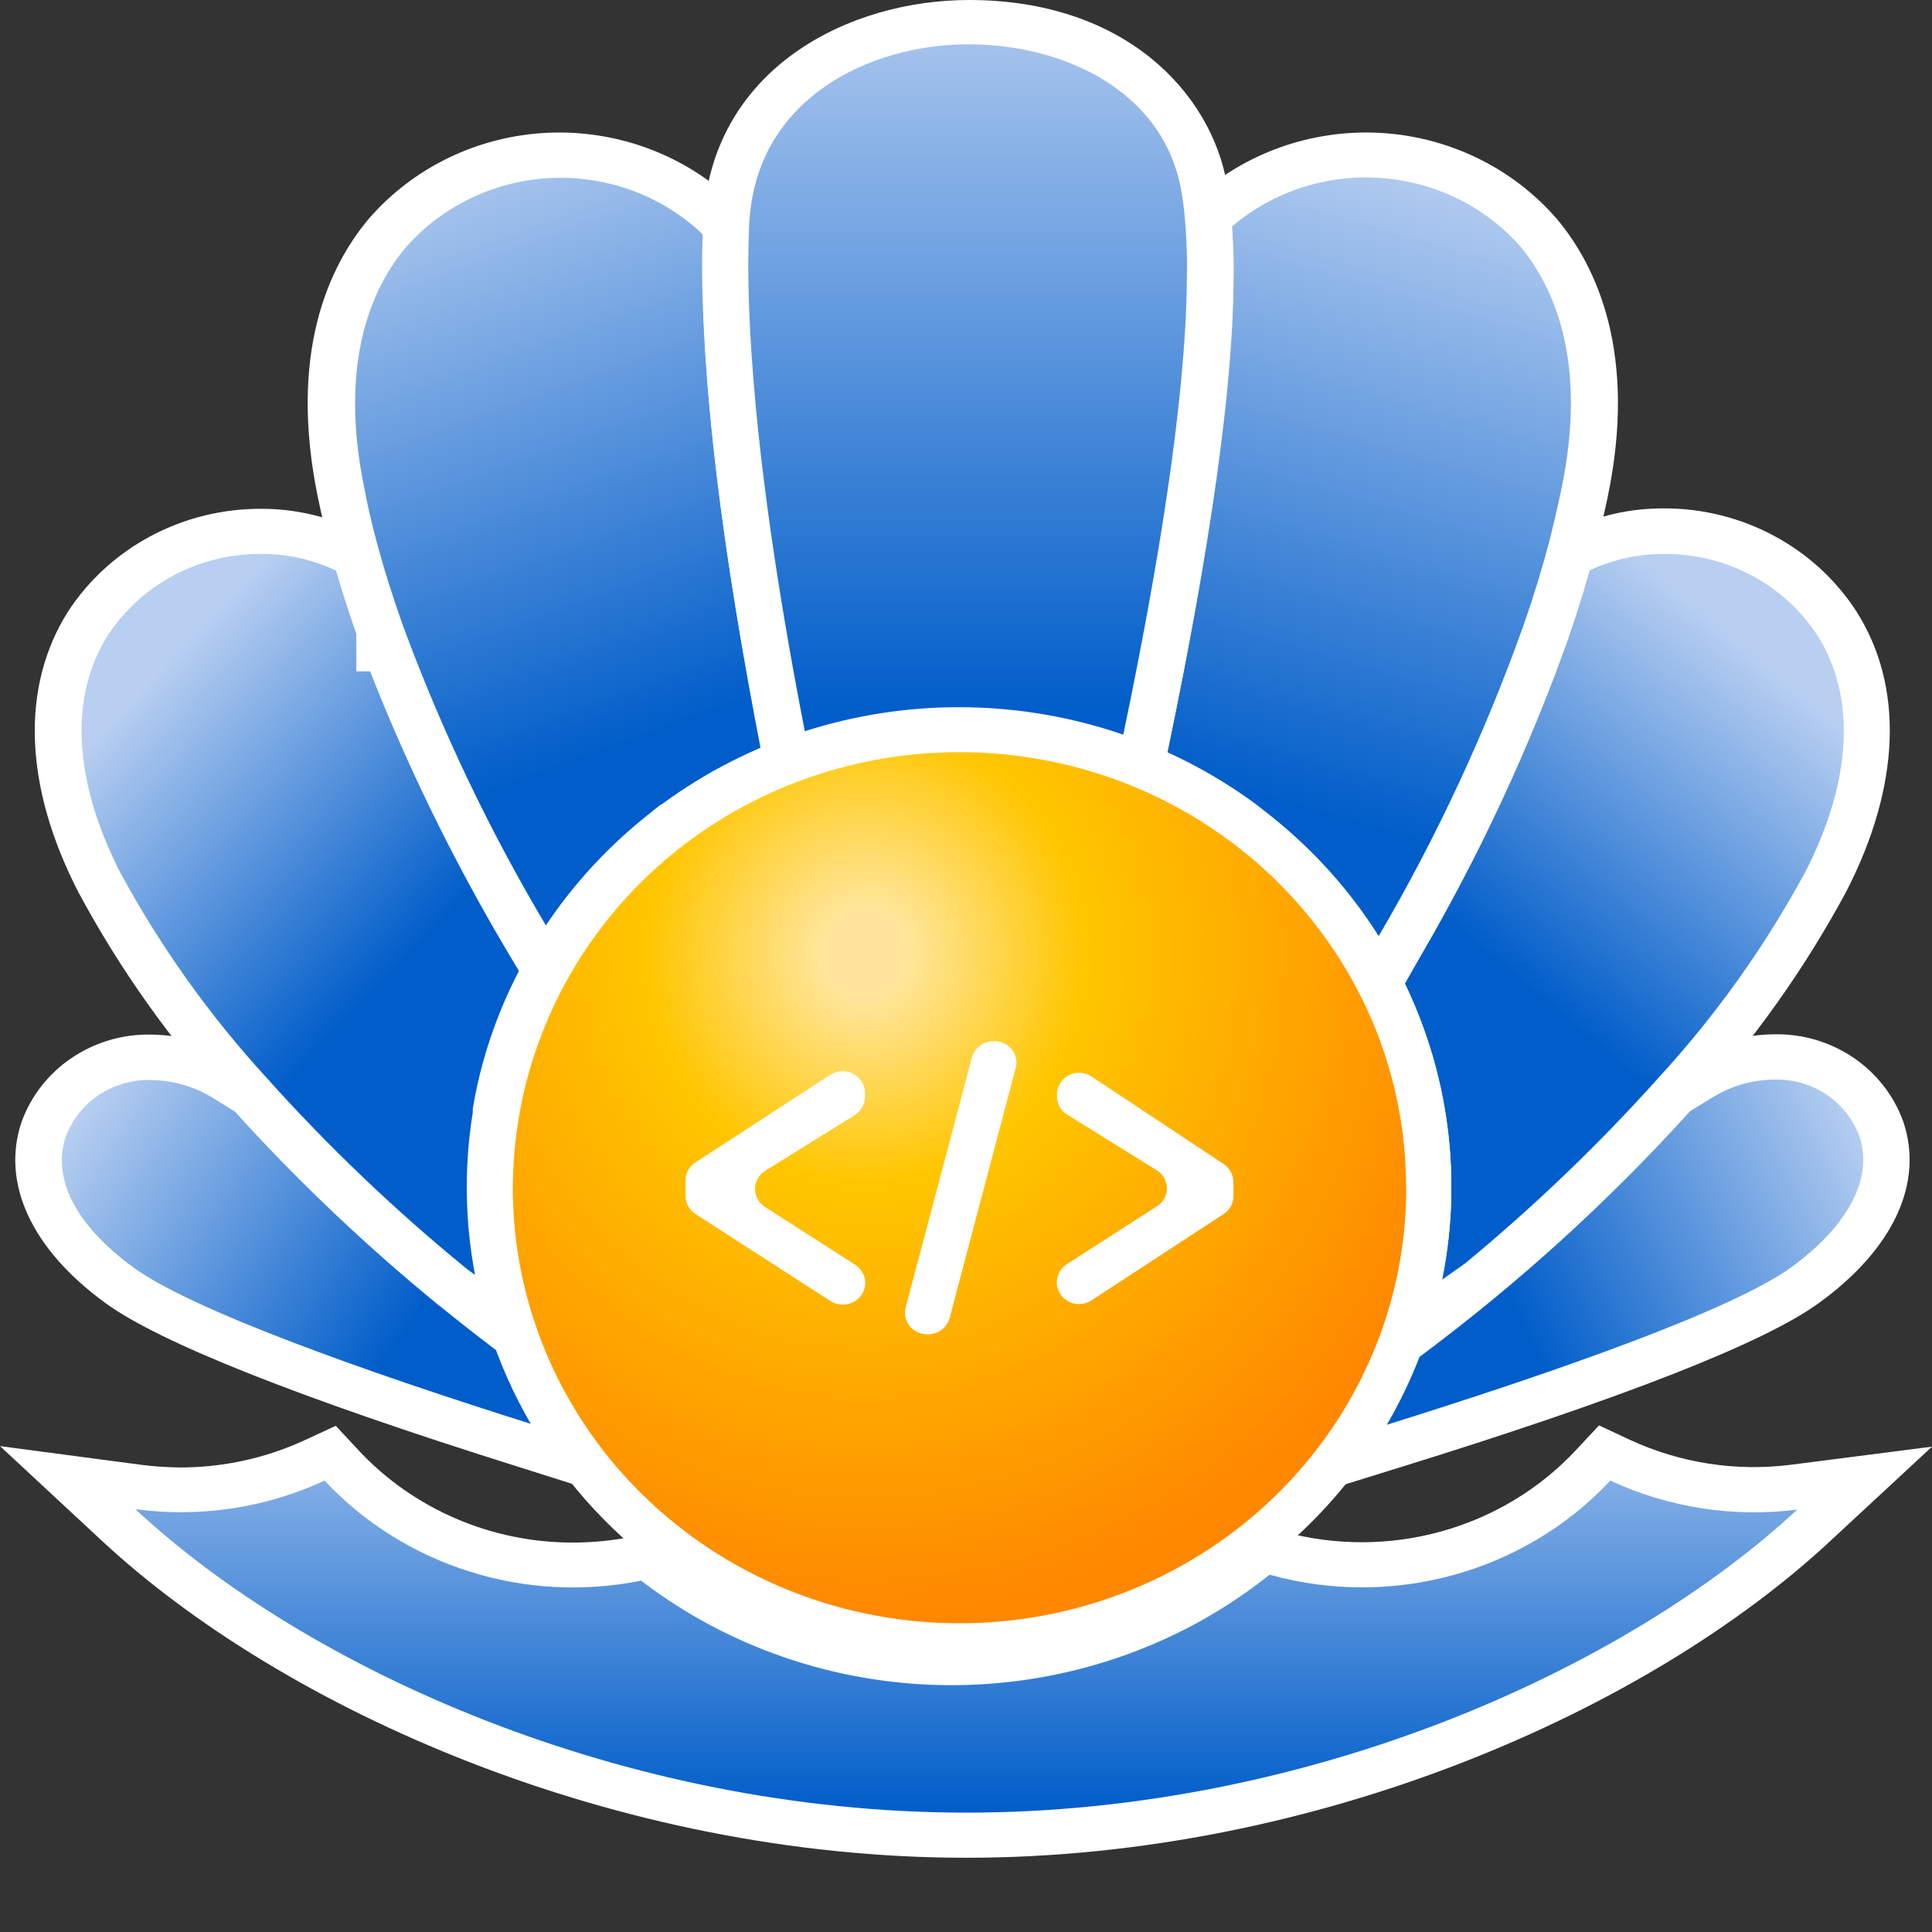 <?xml version="1.0" encoding="UTF-8"?>
<svg width="14px" height="14px" viewBox="0 0 14 14" version="1.1" xmlns="http://www.w3.org/2000/svg">
    <rect x="0" y="0" width="14" height="14" fill="#333333" stroke="none"/>
    <title>白色-右键菜单图标(shell)</title>
    <defs>
        <linearGradient x1="-2.472%" y1="26.091%" x2="77.636%" y2="65.778%" id="linearGradient-1">
            <stop stop-color="#B8CFF1" offset="0%"></stop>
            <stop stop-color="#005DC9" offset="100%"></stop>
        </linearGradient>
        <linearGradient x1="103.62%" y1="30.058%" x2="23.083%" y2="58.734%" id="linearGradient-2">
            <stop stop-color="#B8CFF1" offset="0%"></stop>
            <stop stop-color="#005DC9" offset="100%"></stop>
        </linearGradient>
        <linearGradient x1="30.455%" y1="8.396%" x2="65.788%" y2="62.11%" id="linearGradient-3">
            <stop stop-color="#B8CFF1" offset="1%"></stop>
            <stop stop-color="#005DC9" offset="100%"></stop>
        </linearGradient>
        <linearGradient x1="65.894%" y1="6.754%" x2="35.689%" y2="64.524%" id="linearGradient-4">
            <stop stop-color="#B8CFF1" offset="1%"></stop>
            <stop stop-color="#005DC9" offset="100%"></stop>
        </linearGradient>
        <linearGradient x1="40.863%" y1="-9.836%" x2="58.471%" y2="77.807%" id="linearGradient-5">
            <stop stop-color="#B8CFF1" offset="1%"></stop>
            <stop stop-color="#005DC9" offset="100%"></stop>
        </linearGradient>
        <linearGradient x1="56.465%" y1="-3.733%" x2="41.803%" y2="87.837%" id="linearGradient-6">
            <stop stop-color="#B8CFF1" offset="1%"></stop>
            <stop stop-color="#005DC9" offset="97%"></stop>
        </linearGradient>
        <linearGradient x1="49.963%" y1="-12.062%" x2="49.963%" y2="106.129%" id="linearGradient-7">
            <stop stop-color="#B8CFF1" offset="0%"></stop>
            <stop stop-color="#005DC9" offset="92%"></stop>
        </linearGradient>
        <linearGradient x1="50%" y1="100%" x2="50%" y2="-42.672%" id="linearGradient-8">
            <stop stop-color="#005DC9" offset="0%"></stop>
            <stop stop-color="#B8CFF1" offset="100%"></stop>
        </linearGradient>
        <radialGradient cx="40.83%" cy="25.281%" fx="40.83%" fy="25.281%" r="94.075%" gradientTransform="translate(0.408,0.253),scale(0.975,1),translate(-0.408,-0.253)" id="radialGradient-9">
            <stop stop-color="#FFE69C" offset="5%"></stop>
            <stop stop-color="#FFC600" offset="26%"></stop>
            <stop stop-color="#FF8800" offset="75%"></stop>
        </radialGradient>
    </defs>
    <g id="页面-1" stroke="none" stroke-width="1" fill="none" fill-rule="evenodd">
        <g id="白色-右键菜单图标(shell)" fill-rule="nonzero">
            <path d="M3.752,10.628 C2.165,10.129 1.161,9.73 0.766,9.444 C0.228,9.053 0.006,8.573 0.157,8.128 C0.297,7.743 0.675,7.489 1.094,7.497 C1.32,7.499 1.541,7.564 1.73,7.684 L1.885,7.78 L1.925,7.805 L1.956,7.84 C2.517,8.461 3.138,9.028 3.81,9.533 L3.888,9.591 L3.92,9.68 C3.981,9.844 4.057,10.003 4.146,10.154 L4.578,10.889 L3.752,10.628 Z" id="路径" fill="#FFFFFF"></path>
            <path d="M3.857,10.321 C2.633,9.936 1.389,9.491 0.969,9.186 C0.548,8.88 0.374,8.538 0.477,8.235 C0.571,7.983 0.821,7.818 1.096,7.826 C1.259,7.829 1.418,7.876 1.554,7.963 L1.705,8.057 C2.281,8.693 2.918,9.274 3.607,9.793 C3.674,9.976 3.758,10.152 3.857,10.321 Z" id="路径" fill="url(#linearGradient-1)"></path>
            <path d="M9.756,10.158 C9.839,10.017 9.911,9.87 9.97,9.718 L10.003,9.631 L10.08,9.575 C10.774,9.058 11.415,8.476 11.993,7.837 L12.025,7.801 L12.065,7.776 L12.22,7.682 C12.409,7.562 12.629,7.497 12.855,7.495 C13.274,7.486 13.651,7.74 13.791,8.125 C13.943,8.571 13.721,9.05 13.182,9.441 C12.786,9.73 11.764,10.131 10.148,10.632 L9.327,10.887 L9.756,10.158 Z" id="路径" fill="#FFFFFF"></path>
            <path d="M12.982,9.182 C12.558,9.49 11.287,9.938 10.047,10.325 C10.139,10.168 10.218,10.004 10.283,9.835 C10.996,9.305 11.654,8.708 12.247,8.052 L12.397,7.96 C12.533,7.873 12.692,7.825 12.855,7.823 C13.13,7.815 13.379,7.979 13.473,8.231 C13.577,8.534 13.395,8.88 12.982,9.182 Z" id="路径" fill="url(#linearGradient-2)"></path>
            <path d="M3.258,9.51 L3.174,9.454 L3.164,9.445 C2.67,9.04 2.206,8.602 1.774,8.133 L1.774,8.133 L1.674,8.021 C1.241,7.548 0.869,7.026 0.568,6.465 C0.174,5.701 0.148,4.979 0.492,4.433 C0.795,3.967 1.323,3.686 1.889,3.687 C2.131,3.686 2.37,3.74 2.586,3.845 L2.719,3.909 L2.76,4.049 C3.003,4.892 3.441,5.845 4.059,6.879 L4.104,6.956 L4.104,7.119 L4.068,7.189 C4.018,7.284 3.974,7.382 3.935,7.482 C3.86,7.671 3.804,7.867 3.767,8.067 L3.767,8.085 C3.705,8.449 3.709,8.82 3.779,9.182 L3.933,9.982 L3.258,9.51 Z" id="路径" fill="#FFFFFF"></path>
            <path d="M3.771,7.043 L3.771,7.043 C3.716,7.149 3.667,7.258 3.624,7.37 C3.54,7.585 3.478,7.809 3.44,8.036 L3.44,8.036 C3.372,8.437 3.376,8.847 3.453,9.246 L3.384,9.196 C2.863,8.771 2.377,8.307 1.93,7.808 L1.93,7.808 C1.516,7.356 1.16,6.856 0.87,6.32 C0.534,5.661 0.498,5.052 0.781,4.605 C1.022,4.235 1.442,4.011 1.892,4.014 C2.082,4.013 2.269,4.055 2.439,4.137 C2.72,5.109 3.213,6.108 3.771,7.043 Z" id="路径" fill="url(#linearGradient-3)"></path>
            <path d="M10.12,9.21 C10.16,9.01 10.181,8.806 10.18,8.602 C10.181,8.215 10.108,7.832 9.965,7.471 C9.934,7.394 9.904,7.326 9.874,7.265 L9.8,7.112 L9.883,6.965 C10.491,5.924 10.925,4.958 11.175,4.092 L11.175,3.929 L11.364,3.839 C11.579,3.736 11.816,3.683 12.056,3.684 C12.622,3.682 13.15,3.964 13.452,4.43 C13.799,4.976 13.772,5.697 13.378,6.462 C13.076,7.023 12.704,7.545 12.271,8.018 C11.831,8.509 11.354,8.968 10.845,9.391 L10.836,9.399 L10.813,9.416 C10.759,9.455 10.704,9.494 10.646,9.534 L9.947,10.038 L10.12,9.21 Z" id="路径" fill="#FFFFFF"></path>
            <path d="M13.081,6.32 C12.791,6.856 12.435,7.356 12.02,7.808 C11.588,8.29 11.119,8.74 10.618,9.154 L10.618,9.154 L10.45,9.273 C10.495,9.052 10.518,8.827 10.517,8.601 C10.518,8.174 10.437,7.75 10.279,7.352 C10.248,7.275 10.216,7.199 10.179,7.125 C10.735,6.172 11.229,5.144 11.514,4.135 L11.514,4.135 C11.685,4.055 11.871,4.013 12.06,4.014 C12.51,4.012 12.929,4.235 13.17,4.605 C13.452,5.051 13.421,5.659 13.081,6.32 Z" id="路径" fill="url(#linearGradient-4)"></path>
            <path d="M3.668,6.881 C3.285,6.235 2.956,5.561 2.682,4.865 L2.582,4.865 L2.582,4.593 C2.507,4.379 2.447,4.184 2.397,3.997 C2.364,3.872 2.332,3.743 2.306,3.616 C2.086,2.563 2.382,1.932 2.671,1.587 C2.995,1.212 3.466,0.985 3.97,0.962 C4.474,0.94 4.965,1.123 5.323,1.468 L5.429,1.567 L5.429,1.706 C5.408,2.604 5.551,3.837 5.848,5.368 L5.899,5.625 L5.653,5.729 C5.39,5.841 5.144,5.988 4.922,6.164 L4.881,6.197 C4.635,6.398 4.421,6.634 4.247,6.896 L3.947,7.349 L3.668,6.881 Z" id="路径" fill="#FFFFFF"></path>
            <path d="M5.513,5.43 C5.223,5.554 4.953,5.716 4.708,5.911 L4.708,5.911 C4.418,6.141 4.167,6.414 3.964,6.72 C3.55,6.025 3.201,5.295 2.922,4.539 L2.922,4.539 C2.848,4.331 2.782,4.124 2.727,3.917 C2.694,3.795 2.666,3.673 2.643,3.552 C2.449,2.625 2.697,2.082 2.939,1.795 C3.204,1.491 3.587,1.308 3.996,1.29 C4.404,1.272 4.803,1.421 5.094,1.7 C5.065,2.732 5.251,4.078 5.513,5.43 Z" id="路径" fill="url(#linearGradient-5)"></path>
            <path d="M9.706,6.957 C9.523,6.666 9.292,6.407 9.023,6.189 L8.979,6.155 C8.776,5.995 8.553,5.86 8.317,5.753 L8.077,5.644 L8.13,5.392 C8.489,3.677 8.644,2.421 8.593,1.665 L8.593,1.497 L8.704,1.399 C9.07,1.086 9.549,0.93 10.034,0.965 C10.519,1.001 10.969,1.225 11.282,1.587 C11.571,1.932 11.869,2.567 11.647,3.616 C11.619,3.746 11.589,3.874 11.556,3.996 C11.507,4.187 11.447,4.385 11.378,4.586 L11.364,4.628 C11.078,5.431 10.717,6.206 10.285,6.944 L10.006,7.434 L9.706,6.957 Z" id="路径" fill="#FFFFFF"></path>
            <path d="M11.313,3.551 C11.288,3.67 11.26,3.791 11.229,3.915 C11.177,4.113 11.115,4.316 11.043,4.523 L11.043,4.523 C10.764,5.307 10.412,6.064 9.99,6.784 C9.777,6.446 9.506,6.147 9.188,5.899 L9.188,5.899 C8.964,5.723 8.719,5.574 8.458,5.456 C8.768,3.971 8.988,2.537 8.927,1.642 L8.927,1.642 C9.224,1.388 9.613,1.261 10.007,1.29 C10.402,1.318 10.768,1.499 11.023,1.793 C11.26,2.083 11.508,2.623 11.313,3.551 Z" id="路径" fill="url(#linearGradient-6)"></path>
            <path d="M8.029,5.639 C7.354,5.408 6.62,5.401 5.941,5.62 L5.577,5.738 L5.506,5.371 C5.261,4.13 5.124,3.075 5.094,2.237 C5.086,2.037 5.085,1.839 5.094,1.648 C5.094,1.613 5.094,1.578 5.1,1.546 C5.188,0.484 6.158,0 7.022,0 C8.15,0 8.774,0.67 8.891,1.333 C8.9,1.382 8.907,1.43 8.912,1.48 C8.934,1.672 8.943,1.864 8.939,2.056 C8.93,2.832 8.771,3.956 8.471,5.397 L8.394,5.764 L8.029,5.639 Z" id="路径" fill="#FFFFFF"></path>
            <path d="M8.6,2.051 C8.59,2.898 8.397,4.093 8.138,5.331 C7.394,5.076 6.583,5.068 5.834,5.309 C5.621,4.219 5.462,3.134 5.428,2.224 C5.421,2.026 5.42,1.836 5.428,1.652 C5.428,1.624 5.43,1.597 5.433,1.57 C5.504,0.713 6.296,0.321 7.021,0.321 C7.692,0.321 8.43,0.648 8.56,1.382 C8.567,1.423 8.574,1.464 8.579,1.509 C8.598,1.689 8.605,1.87 8.6,2.051 Z" id="路径" fill="url(#linearGradient-7)"></path>
            <path d="M7.003,13.462 C4.449,13.462 2.055,12.383 0.749,11.175 L0,10.479 L1.026,10.615 C1.12,10.627 1.215,10.633 1.31,10.634 C1.621,10.633 1.927,10.566 2.208,10.436 L2.433,10.332 L2.6,10.511 C2.997,10.936 3.56,11.178 4.149,11.178 C4.293,11.178 4.437,11.164 4.578,11.136 L4.73,11.105 L4.854,11.2 C4.972,11.289 5.097,11.371 5.227,11.445 C6.267,12.036 7.555,12.03 8.59,11.43 C8.729,11.349 8.861,11.258 8.987,11.158 L9.124,11.049 L9.291,11.097 C10.058,11.31 10.882,11.083 11.419,10.509 L11.587,10.329 L11.812,10.434 C12.175,10.602 12.581,10.665 12.979,10.614 L14,10.483 L13.255,11.174 C11.952,12.384 9.556,13.462 7.003,13.462 Z" id="路径" fill="#FFFFFF"></path>
            <path d="M7.003,13.135 C4.516,13.135 2.223,12.094 0.981,10.936 C1.449,10.999 1.926,10.927 2.352,10.729 C2.932,11.348 3.803,11.624 4.646,11.454 C4.776,11.554 4.914,11.645 5.057,11.727 C6.203,12.379 7.622,12.372 8.762,11.711 C8.915,11.621 9.062,11.521 9.2,11.411 C10.089,11.659 11.046,11.395 11.669,10.729 C12.09,10.925 12.561,10.998 13.024,10.939 C11.778,12.095 9.489,13.135 7.003,13.135 Z" id="路径" fill="url(#linearGradient-8)"></path>
            <path d="M6.953,12.081 C5.909,12.081 4.917,11.636 4.238,10.863 C3.56,10.089 3.263,9.065 3.426,8.061 L3.426,8.033 C3.464,7.805 3.526,7.581 3.611,7.365 C3.835,6.794 4.209,6.29 4.696,5.904 L4.788,5.83 L4.793,5.83 C6.063,4.893 7.817,4.889 9.092,5.821 L9.092,5.821 L9.184,5.893 C10.364,6.817 10.817,8.367 10.314,9.758 C9.811,11.15 8.461,12.081 6.946,12.081 L6.953,12.081 Z" id="路径" fill="#FFFFFF"></path>
            <path d="M10.19,8.606 C10.192,9.795 9.506,10.884 8.417,11.422 C7.328,11.96 6.021,11.855 5.037,11.151 C4.053,10.446 3.559,9.263 3.761,8.09 L3.761,8.09 C3.796,7.883 3.852,7.681 3.929,7.485 C4.131,6.966 4.47,6.507 4.912,6.156 L4.912,6.156 C6.096,5.219 7.792,5.215 8.98,6.146 L8.98,6.146 C9.424,6.494 9.766,6.95 9.972,7.467 C10.115,7.829 10.189,8.214 10.189,8.602 L10.19,8.606 Z" id="路径" fill="url(#radialGradient-9)"></path>
            <path d="M5.035,8.426 L6.016,7.789 C6.065,7.757 6.129,7.753 6.182,7.781 C6.235,7.808 6.268,7.861 6.268,7.919 L6.268,7.949 C6.267,8.002 6.239,8.052 6.193,8.081 L5.545,8.484 C5.499,8.513 5.471,8.562 5.471,8.615 C5.471,8.668 5.499,8.718 5.545,8.747 L6.197,9.165 C6.242,9.195 6.27,9.244 6.27,9.297 L6.27,9.297 C6.27,9.355 6.237,9.408 6.184,9.435 C6.132,9.463 6.068,9.46 6.018,9.428 L5.04,8.797 C4.995,8.768 4.968,8.719 4.968,8.667 L4.968,8.555 C4.967,8.504 4.992,8.456 5.035,8.426 Z" id="路径" fill="#FFFFFF"></path>
            <path d="M7.199,7.545 L7.204,7.545 C7.254,7.544 7.301,7.566 7.332,7.605 C7.363,7.643 7.373,7.693 7.36,7.74 L6.881,9.552 C6.862,9.621 6.797,9.669 6.724,9.669 L6.719,9.669 C6.669,9.669 6.622,9.647 6.591,9.609 C6.561,9.57 6.55,9.52 6.563,9.473 L7.043,7.662 C7.062,7.593 7.126,7.544 7.199,7.545 L7.199,7.545 Z" id="路径" fill="#FFFFFF"></path>
            <path d="M7.659,7.947 L7.659,7.931 C7.659,7.873 7.692,7.819 7.744,7.792 C7.797,7.765 7.861,7.768 7.91,7.801 L8.867,8.435 C8.911,8.465 8.937,8.513 8.938,8.565 L8.938,8.668 C8.938,8.72 8.911,8.769 8.866,8.798 L7.909,9.423 C7.86,9.455 7.796,9.459 7.743,9.432 C7.691,9.404 7.658,9.351 7.658,9.293 L7.658,9.293 C7.658,9.24 7.685,9.191 7.73,9.161 L8.382,8.742 C8.428,8.714 8.456,8.664 8.456,8.611 C8.456,8.558 8.428,8.508 8.382,8.48 L7.734,8.077 C7.688,8.049 7.66,8 7.659,7.947 Z" id="路径" fill="#FFFFFF"></path>
        </g>
    </g>
</svg>